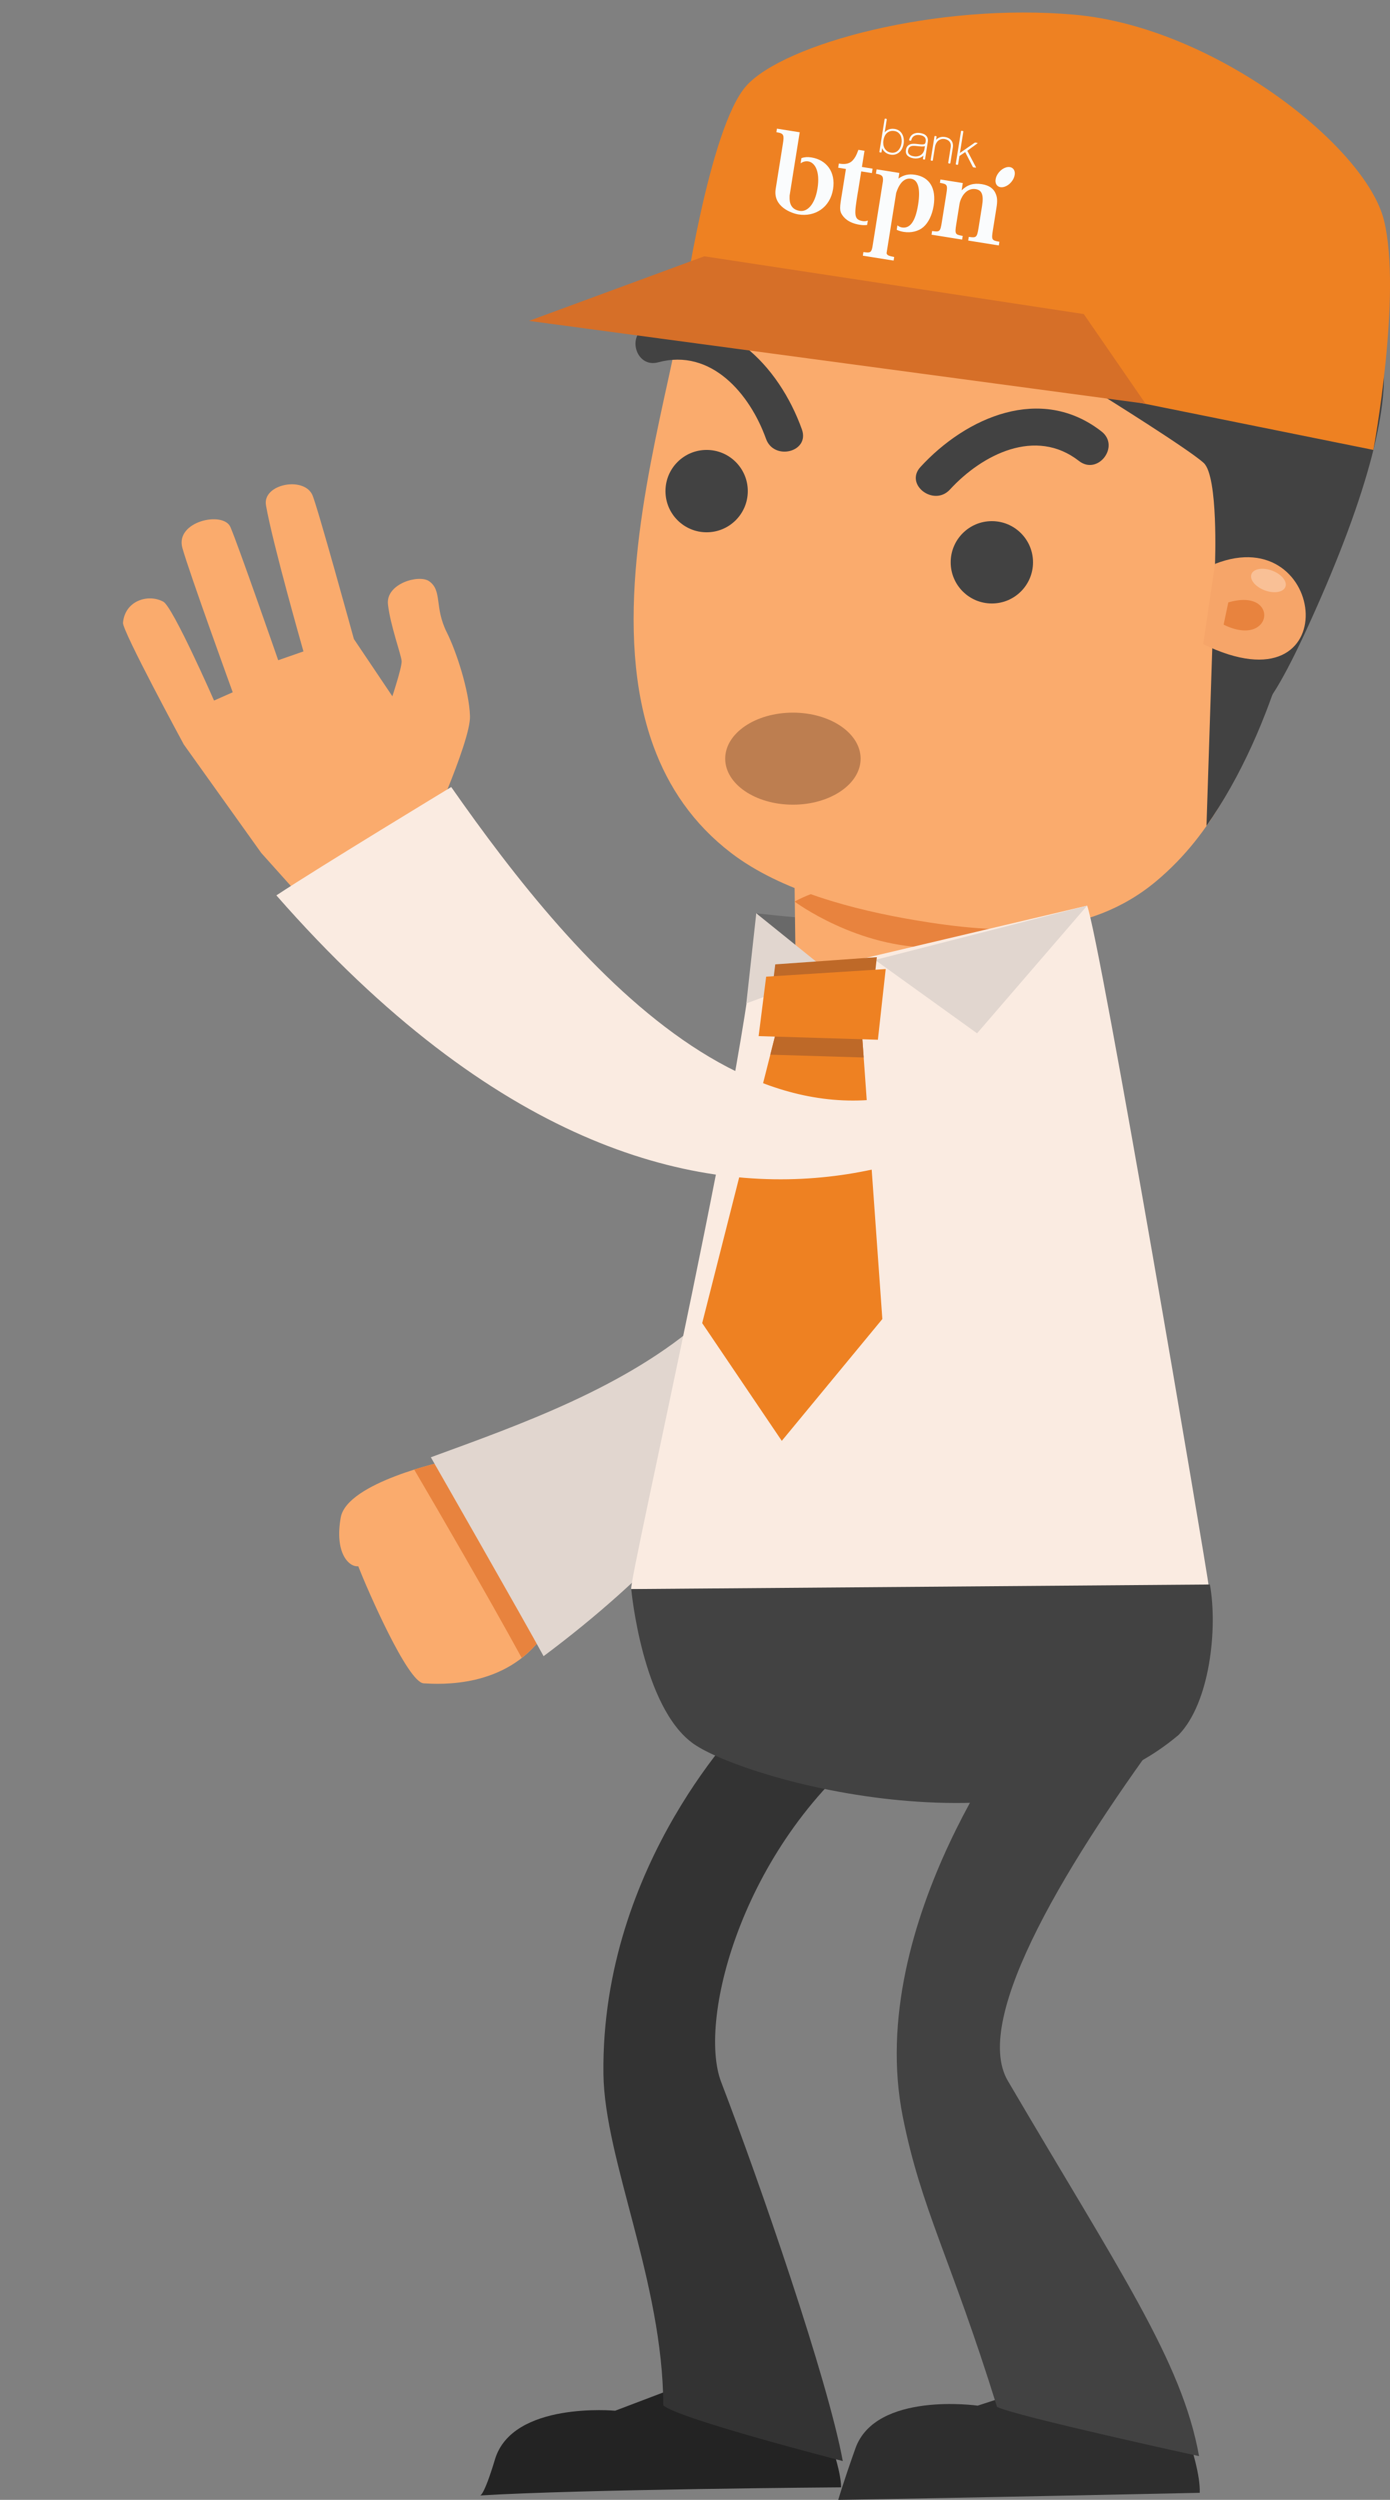 <?xml version="1.0" encoding="utf-8"?>
<!-- Generator: Adobe Illustrator 16.0.0, SVG Export Plug-In . SVG Version: 6.00 Build 0)  -->
<!DOCTYPE svg PUBLIC "-//W3C//DTD SVG 1.0//EN" "http://www.w3.org/TR/2001/REC-SVG-20010904/DTD/svg10.dtd">
<svg version="1.0" id="Layer_1" xmlns="http://www.w3.org/2000/svg" xmlns:xlink="http://www.w3.org/1999/xlink" x="0px" y="0px"
	 width="136.76px" height="245.881px" viewBox="0 0 136.76 245.881" enable-background="new 0 0 136.76 245.881"
	 xml:space="preserve">
<rect x="0" y="0" width="136.76" height="245.881" fill="#808080" stroke="none"/>
<g>
	<path fill="#FAAB6D" d="M43.843,143.708c0,0-9.7,2.086-10.318,5.55c-0.618,3.463,0.777,4.885,1.724,4.798
		c0.852,2.19,4.859,11.426,6.436,11.514c1.575,0.087,8.05,0.516,11.765-4.711L43.843,143.708z"/>
	<path fill="#E8833E" d="M51.33,163.067c0.76-0.594,1.481-1.313,2.119-2.208l-9.606-17.151c0,0-1.357,0.292-3.089,0.839
		C43.167,148.659,47.839,156.695,51.33,163.067z"/>
	<path fill="#E1D6CF" d="M82.612,95.708c0,0,13.547,35.35-29.13,67.19c-1.792-3.318-11.092-19.564-11.092-19.564
		c17.594-6.433,41.738-14.688,36.014-44.809L82.612,95.708z"/>
</g>
<path fill="#696969" d="M106.961,89.078c0,0-9.821,3.322-32.553,0.754l3.532,5.703l23.424-0.486L106.961,89.078z"/>
<rect x="78.264" y="86.483" transform="matrix(-1 0.013 -0.013 -1 182.452 189.456)" fill="#FAAB6D" width="24.663" height="17.705"/>
<path fill="#E8833E" d="M78.176,88.677c0,0,6.187,4.62,13.751,4.519c7.565-0.101,10.91-4.847,10.91-4.847
	S86.461,84.166,78.176,88.677z"/>
<g>
	<path fill="#424242" d="M127.974,31.504c8.049-3.789,13.129,2.926,0.791,29.953c-10.156,22.249-4.918-5.521-4.918-5.521
		L127.974,31.504z"/>
	<path fill="#FAAB6D" d="M64.295,73.396c1.471,4.021,3.889,7.627,7.636,10.497c4.896,3.75,12.11,5.599,18.084,6.61
		c8.281,1.403,16.98,1.841,23.766-3.85c11.229-9.414,12.787-26.688,14.386-40.156c0.638-5.364,0.575-9.672,0.122-12.425
		c-3.318-0.457-6.639-0.915-9.955-1.373c-0.563-0.076-1.124-0.153-1.686-0.231c-11.07-1.526-22.142-3.054-33.213-4.579
		c-1.061-0.146-2.121-0.291-3.183-0.439c-3.976-0.548-7.95-1.095-11.927-1.644c-0.796,2.428-1.431,6.271-2.476,11.036
		C63.484,47.616,60.178,62.137,64.295,73.396z"/>
	<path fill="#424242" d="M129.856,47.343c0.638-5.364,1.42-11.363,0.965-14.117c-2.559-0.353-7.655,0.142-10.215-0.212
		l-12.164,5.872c0,0,8.541,5.317,9.99,6.65c1.447,1.332,1.111,9.927,1.111,9.927l-0.84,25.769
		C125.532,71.479,128.528,58.524,129.856,47.343z"/>
	<circle fill="#424242" cx="69.524" cy="48.304" r="4.05"/>
	<circle fill="#424242" cx="97.587" cy="55.308" r="4.05"/>
	<g>
		<path fill="#424242" d="M64.755,35.637c5.221-1.409,9.03,3.111,10.61,7.52c0.786,2.199,4.327,1.298,3.534-0.919
			c-2.252-6.284-7.775-12.104-15.063-10.135C61.564,32.716,62.481,36.251,64.755,35.637L64.755,35.637z"/>
	</g>
	<g>
		<path fill="#424242" d="M108.379,42.44c-5.95-4.644-13.303-1.426-17.815,3.49c-1.592,1.733,1.319,3.94,2.899,2.22
			c3.168-3.451,8.435-6.136,12.696-2.809C108.017,46.789,110.233,43.889,108.379,42.44L108.379,42.44z"/>
	</g>
	<g>
		<g>
			<path fill="#F6A569" d="M119.545,55.463c11.136-4.378,13.042,14.812-1.163,7.896L119.545,55.463z"/>
			<path fill="#E8833E" d="M120.851,59.252c5.119-1.508,4.438,4.596-0.461,2.188L120.851,59.252z"/>
		</g>
		
			<ellipse transform="matrix(0.349 -0.937 0.937 0.349 27.722 154.133)" opacity="0.3" fill="#FFFFFF" enable-background="new    " cx="124.833" cy="57.108" rx="1.036" ry="1.784"/>
	</g>
	<ellipse fill="#BD7E50" cx="78.013" cy="74.62" rx="6.662" ry="4.527"/>
	<path fill="#EE8122" d="M135.125,44.254L67.164,30.529c0,0,2.584-17.977,6.267-22.088c3.68-4.11,18.697-8.221,32.359-6.988
		c13.662,1.233,28.607,12.941,30.384,20.242C137.95,28.996,135.125,44.254,135.125,44.254z"/>
	<polygon fill="#D66F28" points="112.711,39.711 106.631,30.891 69.294,25.209 52.048,31.562 	"/>
</g>
<g>
	<path fill="#232323" d="M72.913,232.407l-12.389,4.707c0,0-10.096-0.948-11.823,4.78c-1.133,3.76-1.482,3.558-1.482,3.558
		c9.901-0.613,35.537-0.804,35.537-0.804c-0.031-3.255-4.011-11.747-4.011-11.747L72.913,232.407z"/>
	<path fill="#333333" d="M73.523,168.989c0,0-14.406,14.152-14.152,35.001c0.103,8.455,5.846,20.424,5.891,32.599
		c1.544,1.345,17.659,5.474,17.659,5.474c-1.478-8.033-8.149-27.335-11.962-37.267c-2.396-6.241,2.274-23.803,15.615-33.796
		L73.523,168.989z"/>
</g>
<g>
	<path fill="#2E2E2E" d="M108.791,232.497l-12.598,4.118c0,0-10.04-1.426-12.036,4.216c-1.309,3.7-1.682,5.051-1.682,5.051
		c9.918-0.146,35.566-0.693,35.566-0.693c0.123-3.25-3.088-10.702-3.088-10.702L108.791,232.497z"/>
	<path fill="#424242" d="M100.871,168.813c0,0-15.864,20.153-12.051,39.368c1.817,9.142,4.743,13.957,9.276,28.555
		c1.832,0.915,19.877,4.845,19.877,4.845c-1.667-9.331-7.846-18.223-18.818-36.923c-3.62-6.168,6.064-21.943,16.262-35.659
		L100.871,168.813z"/>
</g>
<path fill="#FAEBE1" d="M74.408,89.832c0.017,10.969-12.655,65.987-12.301,66.468l56.839-0.159
	c-0.254-2.123-10.688-63.616-11.985-67.063l-27.028,6.379L74.408,89.832z"/>
<path fill="#424242" d="M62.107,156.3c0,0,1.071,11.709,6.167,15.244c5.1,3.533,33.063,11.511,47.7-0.912
	c3.068-3.168,3.846-10.469,3.065-14.785L62.107,156.3z"/>
<polygon fill="#E1D6CF" points="86.097,94.418 96.133,101.635 106.961,89.078 "/>
<polygon fill="#E1D6CF" points="74.408,89.832 73.431,98.693 81.642,95.664 "/>
<g>
	<polygon fill="#EE8122" points="76.466,101.077 69.088,130.14 76.919,141.72 86.813,129.738 84.726,100.488 	"/>
	<polygon fill="#BE6928" points="76.276,94.854 75.487,101.265 85.433,101.766 86.271,94.144 	"/>
	<polygon fill="#BE6928" points="75.791,103.735 84.976,104.014 84.76,100.989 76.335,101.59 	"/>
	<polygon fill="#EE8122" points="75.381,96.063 74.64,101.91 86.375,102.267 87.142,95.314 	"/>
</g>
<g>
	<g>
		<path fill="#FAAB6D" d="M30.181,88.888l-4.474-4.99l-7.62-10.667c0,0-6.056-11.172-5.985-11.976
			c0.189-2.188,2.495-2.88,3.967-2.073c0.953,0.521,4.991,9.722,4.991,9.722l1.838-0.813c0,0-4.292-11.813-4.955-14.2
			c-0.727-2.621,4.032-3.663,4.729-2.048c0.771,1.787,4.7,13.095,4.7,13.095l2.485-0.867c0,0-3.041-10.62-3.688-14.377
			c-0.354-2.064,3.646-2.865,4.545-1.054c0.452,0.913,4.105,14.213,4.105,14.213l6.542,9.729l1.345,9.628L30.181,88.888z"/>
		<path fill="#FAAB6D" d="M41.689,83.062c0,0,4.641-10.073,4.553-12.631c-0.087-2.558-1.369-6.417-2.278-8.224
			c-1.251-2.49-0.422-4.107-1.743-5.04c-1.001-0.706-4.278,0.241-4.051,2.276c0.23,2.051,1.291,4.928,1.347,5.57
			c0.055,0.641-1.146,4.178-1.146,4.178l-6.828,4.421l0.153,6.551L41.689,83.062z"/>
	</g>
	<path fill="#FAEBE1" d="M103.522,106.555c0,0-33.258,30.641-76.33-18.488c4.357-2.873,17.203-10.656,17.203-10.656
		c12.296,17.572,32.531,41.872,54.774,25.318L103.522,106.555z"/>
</g>
<g>
	<path fill="#FAFCFD" d="M99.626,16.549c-0.335-0.265-0.936-0.088-1.339,0.395c-0.402,0.48-0.459,1.086-0.122,1.352
		c0.335,0.264,0.934,0.088,1.337-0.394C99.905,17.419,99.961,16.813,99.626,16.549"/>
	<path fill="#FAFCFD" d="M97.681,22.685l0.363-2.274c0.1-0.618,0.08-0.98-0.068-1.333c-0.209-0.541-0.677-0.853-1.381-0.966
		c-0.806-0.129-1.426,0.06-1.976,0.606l-0.004-0.005l0.112-0.709l-0.896-0.143l-0.209-0.033l-1.093-0.175l-0.053,0.331l0.06,0.01
		c0.653,0.115,0.714,0.197,0.577,1.05l-0.453,2.839c-0.143,0.895-0.215,0.945-0.9,0.845l-0.05-0.007l-0.058,0.363l3.011,0.481
		l0.058-0.363l-0.061-0.011c-0.672-0.117-0.727-0.178-0.582-1.082l0.326-2.049c0.054-0.328,0.232-0.719,0.443-0.981
		c0.324-0.385,0.725-0.547,1.146-0.479c0.598,0.096,0.81,0.541,0.632,1.646l-0.354,2.214c-0.142,0.884-0.227,0.942-0.891,0.847
		l-0.063-0.009l-0.057,0.363l3.012,0.481l0.059-0.363l-0.061-0.012C97.589,23.649,97.538,23.579,97.681,22.685"/>
	<path fill="#FAFCFD" d="M79.836,15.486c-0.371-0.06-0.692-0.038-0.985,0.069l-0.082,0.509c0.233-0.162,0.498-0.23,0.75-0.19
		c0.672,0.107,1.18,0.999,0.916,2.652c-0.265,1.651-1.043,2.329-1.748,2.217c-1.142-0.183-0.994-1.242-0.998-1.511
		c0,0,0.967-6.096,0.994-6.222l-0.687-0.109l-1.554-0.248l-0.055,0.352l0.061,0.01c0.684,0.109,0.716,0.279,0.576,1.145
		l-0.707,4.429c-0.275,1.729,1.541,2.39,2.246,2.502c1.597,0.256,3.108-0.654,3.402-2.494
		C82.235,16.906,81.308,15.721,79.836,15.486"/>
	<path fill="#FAFCFD" d="M90.04,17.191c-0.645-0.103-1.133,0.014-1.645,0.374l0.09-0.555l-2.236-0.354l-0.068,0.431
		c0.561,0.097,0.746,0.192,0.688,0.745l-1.037,6.494c-0.111,0.532-0.244,0.552-0.822,0.475l-0.059-0.007l-0.057,0.355l3.026,0.483
		l0.058-0.355l-0.058-0.012c-0.446-0.088-0.642-0.144-0.692-0.361l0.943-5.913c0.316-1.013,0.839-1.514,1.467-1.413
		c0.674,0.107,0.951,0.941,0.692,2.563c-0.267,1.668-0.808,2.357-1.588,2.232c-0.162-0.026-0.316-0.1-0.446-0.208l-0.07,0.435
		c0.201,0.101,0.424,0.167,0.693,0.21c0.725,0.115,1.441-0.055,1.93-0.477c0.498-0.43,0.866-1.189,1.01-2.092
		C92.13,18.544,91.481,17.422,90.04,17.191"/>
	<path fill="#FAFCFD" d="M84.403,18.912c0.005-0.012,0.008-0.023,0.01-0.037l0.322-2.016l1.05,0.168l0.069-0.438l-1.051-0.168
		l0.254-1.59l-0.601-0.096l-0.017,0.049c-0.174,0.484-0.32,0.751-0.545,0.994c-0.283,0.309-0.691,0.388-1.136,0.338l-0.223-0.033
		l-0.065,0.414l0.758,0.121l-0.285,1.796l-0.008,0.06c-0.263,1.628-0.392,2.12-0.137,2.563c0.213,0.37,0.662,0.892,1.795,1.072
		c0.271,0.043,0.502,0.051,0.723,0.018l0.07-0.435c-0.158,0.062-0.326,0.084-0.49,0.058C83.956,21.6,84.056,21.093,84.403,18.912"/>
	<path fill="#FAFCFD" d="M92.099,13.756c0.07-0.078,0.148-0.139,0.233-0.188c0.091-0.049,0.188-0.081,0.297-0.096
		c0.108-0.02,0.226-0.018,0.349,0.002c0.131,0.021,0.248,0.058,0.351,0.113c0.108,0.058,0.196,0.131,0.264,0.222
		c0.073,0.089,0.122,0.192,0.147,0.312c0.029,0.117,0.031,0.246,0.009,0.387l-0.245,1.532c-0.004,0.03-0.036,0.052-0.066,0.048
		l-0.092-0.016c-0.033-0.005-0.057-0.036-0.052-0.065l0.243-1.52c0.021-0.13,0.018-0.239-0.006-0.329
		c-0.022-0.095-0.063-0.174-0.118-0.238c-0.054-0.066-0.121-0.119-0.202-0.158c-0.079-0.041-0.167-0.07-0.264-0.086
		c-0.137-0.021-0.256-0.014-0.364,0.02c-0.108,0.031-0.204,0.083-0.286,0.155c-0.08,0.07-0.146,0.157-0.199,0.263
		c-0.053,0.105-0.09,0.22-0.109,0.344l-0.209,1.308c-0.004,0.029-0.036,0.052-0.066,0.047l-0.094-0.015
		c-0.03-0.005-0.055-0.036-0.049-0.065l0.369-2.312c0.004-0.028,0.035-0.051,0.066-0.046l0.094,0.015
		c0.029,0.005,0.055,0.037,0.049,0.065L92.099,13.756z"/>
	<path fill="#FAFCFD" d="M86.914,14.229c0.021,0.137,0.062,0.257,0.123,0.365c0.063,0.108,0.147,0.199,0.252,0.273
		c0.104,0.074,0.226,0.122,0.369,0.145c0.147,0.024,0.278,0.016,0.393-0.022c0.119-0.038,0.222-0.1,0.306-0.183
		c0.088-0.088,0.162-0.192,0.219-0.315c0.061-0.123,0.101-0.257,0.123-0.398c0.021-0.13,0.023-0.262,0.008-0.395
		c-0.014-0.134-0.045-0.257-0.1-0.367c-0.056-0.111-0.133-0.208-0.232-0.288c-0.094-0.078-0.219-0.132-0.375-0.157
		c-0.277-0.044-0.509,0.014-0.703,0.169c-0.193,0.151-0.322,0.4-0.378,0.754C86.894,13.953,86.894,14.093,86.914,14.229
		 M86.795,14.57l-0.063,0.389c-0.004,0.03-0.035,0.052-0.065,0.047l-0.095-0.016c-0.029-0.004-0.053-0.034-0.049-0.064l0.514-3.209
		c0.005-0.031,0.035-0.053,0.066-0.048l0.094,0.015c0.031,0.006,0.054,0.036,0.05,0.066l-0.204,1.274
		c0.079-0.098,0.176-0.179,0.289-0.241c0.199-0.109,0.436-0.142,0.699-0.1c0.173,0.028,0.324,0.088,0.449,0.18
		c0.123,0.092,0.221,0.203,0.291,0.336c0.072,0.132,0.119,0.276,0.142,0.436c0.022,0.16,0.022,0.324-0.004,0.492
		c-0.029,0.178-0.08,0.34-0.152,0.485c-0.073,0.146-0.166,0.267-0.28,0.366c-0.108,0.096-0.236,0.166-0.383,0.208
		c-0.144,0.043-0.299,0.051-0.466,0.023c-0.257-0.041-0.465-0.144-0.623-0.31C86.912,14.801,86.842,14.691,86.795,14.57"/>
	<path fill="#FAFCFD" d="M91,14.37c-0.024,0.01-0.052,0.018-0.081,0.023c-0.072,0.011-0.152,0.016-0.243,0.015
		c-0.088-0.002-0.184-0.01-0.284-0.022c-0.098-0.013-0.19-0.021-0.285-0.031c-0.092-0.009-0.185-0.012-0.273-0.008
		c-0.081,0.001-0.158,0.017-0.225,0.048c-0.064,0.025-0.121,0.071-0.17,0.135c-0.043,0.059-0.078,0.145-0.099,0.263
		c-0.009,0.06-0.008,0.12,0.002,0.185c0.013,0.058,0.039,0.11,0.082,0.165c0.043,0.05,0.101,0.097,0.179,0.141
		c0.076,0.04,0.178,0.071,0.305,0.091c0.148,0.024,0.281,0.02,0.402-0.01c0.123-0.029,0.227-0.076,0.313-0.139
		c0.092-0.066,0.163-0.147,0.218-0.241c0.058-0.095,0.095-0.196,0.111-0.303L91,14.37z M90.853,15.302l-0.031,0.029
		c-0.069,0.065-0.152,0.118-0.25,0.161c-0.096,0.045-0.201,0.072-0.316,0.086c-0.117,0.018-0.24,0.015-0.371-0.006
		c-0.25-0.04-0.449-0.126-0.591-0.262c-0.144-0.144-0.196-0.33-0.161-0.552c0.023-0.149,0.068-0.271,0.137-0.36
		c0.068-0.085,0.15-0.149,0.246-0.189c0.094-0.043,0.193-0.063,0.305-0.065c0.105-0.006,0.209-0.003,0.313,0.007l0.43,0.047
		c0.117,0.009,0.209,0.009,0.281,0.001c0.073-0.011,0.122-0.033,0.152-0.062c0.031-0.031,0.059-0.082,0.07-0.162
		c0.011-0.066,0.016-0.136,0.016-0.209c-0.001-0.068-0.02-0.133-0.055-0.195c-0.03-0.061-0.084-0.115-0.164-0.165
		c-0.077-0.052-0.19-0.091-0.346-0.115c-0.242-0.039-0.432-0.009-0.574,0.079c-0.144,0.084-0.24,0.224-0.287,0.426
		c-0.006,0.026-0.038,0.047-0.066,0.043l-0.093-0.016c-0.033-0.005-0.058-0.036-0.05-0.067c0.023-0.113,0.066-0.216,0.125-0.308
		c0.061-0.097,0.137-0.176,0.229-0.237c0.097-0.062,0.206-0.103,0.327-0.126c0.126-0.022,0.268-0.021,0.422,0.004
		c0.109,0.018,0.213,0.045,0.307,0.083c0.102,0.039,0.186,0.094,0.254,0.165c0.072,0.07,0.121,0.154,0.154,0.253
		c0.032,0.101,0.039,0.22,0.021,0.351l-0.271,1.705c-0.005,0.029-0.037,0.051-0.066,0.046l-0.094-0.015
		c-0.031-0.005-0.055-0.035-0.049-0.065L90.853,15.302z"/>
	<path fill="#FAFCFD" d="M96.026,16.454l-0.854-1.624l0.973-0.712c0,0,0.039-0.026,0.037-0.042c0-0.01-0.013-0.023-0.022-0.025
		c0,0-0.167-0.023-0.181-0.025c-0.059-0.01-0.101,0.025-0.101,0.025l-1.433,0.996l0.337-2.099c0.005-0.03-0.021-0.061-0.05-0.065
		l-0.114-0.019c-0.031-0.005-0.063,0.017-0.065,0.047l-0.515,3.216c-0.005,0.029,0.019,0.061,0.049,0.064l0.114,0.019
		c0.031,0.005,0.063-0.017,0.066-0.046l0.131-0.822l0.568-0.383l0.745,1.453c0.013,0.023,0.024,0.041,0.072,0.049
		c0.046,0.007,0.202,0.031,0.202,0.031c0.011,0,0.029-0.004,0.037-0.013C96.03,16.473,96.03,16.463,96.026,16.454"/>
</g>
</svg>
